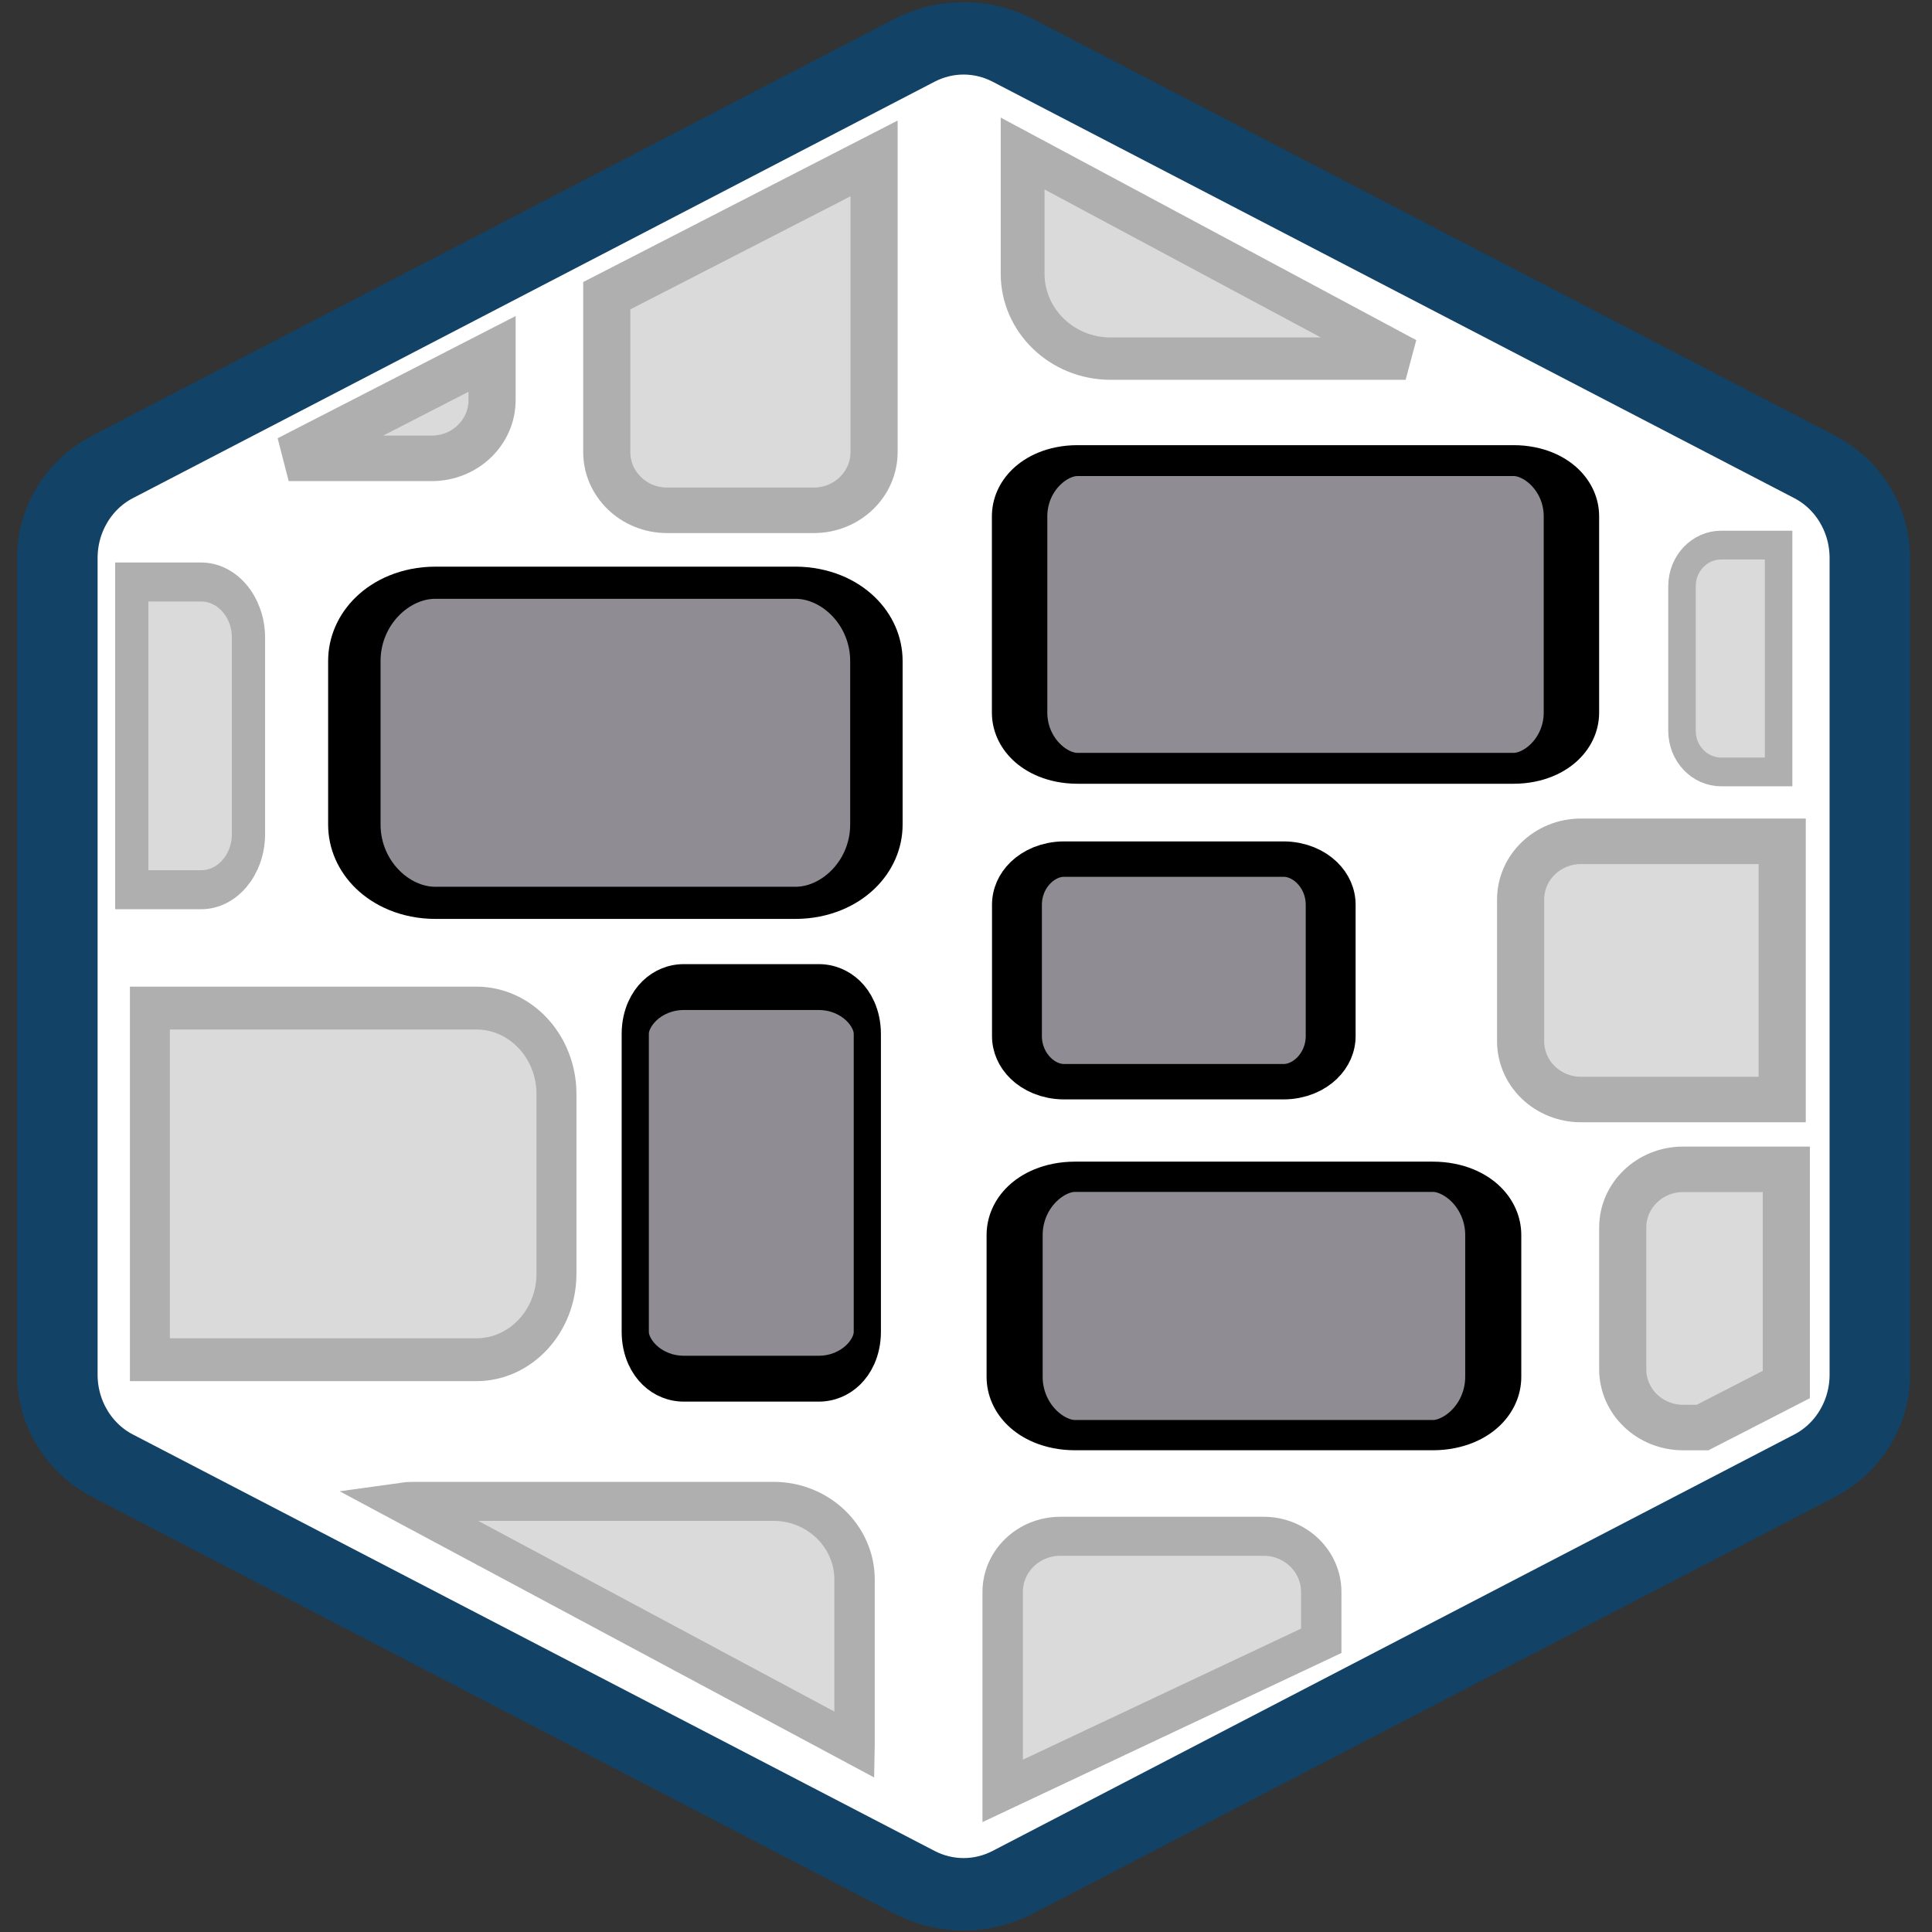 <?xml version="1.0" encoding="UTF-8" standalone="no" ?>
<!DOCTYPE svg PUBLIC "-//W3C//DTD SVG 1.1//EN" "http://www.w3.org/Graphics/SVG/1.1/DTD/svg11.dtd">
<svg xmlns="http://www.w3.org/2000/svg" xmlns:xlink="http://www.w3.org/1999/xlink" version="1.1" width="30" height="30" viewBox="0 0 640 640" xml:space="preserve">
<rect x="0" y="0" width="640" height="640" fill="#333333" stroke="none"/>
<desc>Created with Fabric.js 5.3.0</desc>
<defs>
</defs>
<g transform="matrix(1 0 0 1 319.202 320.104)" id="qNO7VLtru4pyvNfLxP54D"  >
<g style=""   >
		<g transform="matrix(0 -0.96 1.067 0 0 0)" id="1KIxXTao-apETZPaZjlTJ"  >
<path style="stroke: rgb(18,66,101); stroke-width: 25; stroke-dasharray: none; stroke-linecap: butt; stroke-dashoffset: 0; stroke-linejoin: miter; stroke-miterlimit: 4; fill: rgb(255,255,255); fill-rule: nonzero; opacity: 1;"  transform=" translate(0, 0)" d="M 140.925 -281.356 C 154.145 -281.356 166.266 -274.732 172.361 -264.175 L 316.073 -15.258 L 316.073 -15.258 C 321.595 -5.693 321.595 5.693 316.073 15.258 L 172.361 264.175 L 172.361 264.175 C 166.266 274.732 154.145 281.356 140.925 281.356 L -140.925 281.356 L -140.925 281.356 C -154.145 281.356 -166.266 274.732 -172.361 264.175 L -316.073 15.258 L -316.073 15.258 C -321.595 5.693 -321.595 -5.693 -316.073 -15.258 L -172.361 -264.175 L -172.361 -264.175 C -166.266 -274.732 -154.145 -281.356 -140.925 -281.356 z" stroke-linecap="round" />
</g>
		<g transform="matrix(1.115 0 0 1.077 0 -6.18)" id="EPHveQwB2SiMJkGL2OKTS"  >
<g style=""   >
		<g transform="matrix(1.298 0 0 0.824 -103.455 -63.014)" id="Op0tVqIGpELO1vsfg3x46"  >
<path style="stroke: rgb(0,0,0); stroke-width: 12; stroke-dasharray: none; stroke-linecap: butt; stroke-dashoffset: 0; stroke-linejoin: miter; stroke-miterlimit: 4; fill: rgb(143,140,148); fill-rule: nonzero; opacity: 1;"  transform=" translate(0, 0)" d="M -59.746 -30.513 C -59.746 -46.658 -51.437 -59.746 -41.188 -59.746 L 41.188 -59.746 L 41.188 -59.746 C 51.437 -59.746 59.746 -46.658 59.746 -30.513 L 59.746 30.513 L 59.746 30.513 C 59.746 46.658 51.437 59.746 41.188 59.746 L -41.188 59.746 L -41.188 59.746 C -51.437 59.746 -59.746 46.658 -59.746 30.513 z" stroke-linecap="round" />
</g>
		<g transform="matrix(1.372 0 0 0.792 98.613 -102.486)" id="Donk2Krv6q2bDGsg6SE3H"  >
<path style="stroke: rgb(0,0,0); stroke-width: 12; stroke-dasharray: none; stroke-linecap: butt; stroke-dashoffset: 0; stroke-linejoin: miter; stroke-miterlimit: 4; fill: rgb(143,140,148); fill-rule: nonzero; opacity: 1;"  transform=" translate(0, 0)" d="M -59.746 -38.114 C -59.746 -50.061 -54.153 -59.746 -47.255 -59.746 L 47.255 -59.746 L 47.255 -59.746 C 54.153 -59.746 59.746 -50.061 59.746 -38.114 L 59.746 38.114 L 59.746 38.114 C 59.746 50.061 54.153 59.746 47.255 59.746 L -47.255 59.746 L -47.255 59.746 C -54.153 59.746 -59.746 50.061 -59.746 38.114 z" stroke-linecap="round" />
</g>
		<g transform="matrix(1.19 0 0 -0.665 86.26 110.203)" id="keef6L5hMEDUPCxJKghP7"  >
<path style="stroke: rgb(0,0,0); stroke-width: 14; stroke-dasharray: none; stroke-linecap: butt; stroke-dashoffset: 0; stroke-linejoin: miter; stroke-miterlimit: 4; fill: rgb(143,140,148); fill-rule: nonzero; opacity: 1;"  transform=" translate(0, 0)" d="M -59.746 -32.788 C -59.746 -47.676 -53.003 -59.746 -44.686 -59.746 L 44.686 -59.746 L 44.686 -59.746 C 53.003 -59.746 59.746 -47.676 59.746 -32.788 L 59.746 32.788 L 59.746 32.788 C 59.746 47.676 53.003 59.746 44.686 59.746 L -44.686 59.746 L -44.686 59.746 C -53.003 59.746 -59.746 47.676 -59.746 32.788 z" stroke-linecap="round" />
</g>
		<g transform="matrix(0.78 0 0 0.573 62.456 6.996)" id="T1k_WjH3Er6tKI0eAz39D"  >
<path style="stroke: rgb(0,0,0); stroke-width: 19; stroke-dasharray: none; stroke-linecap: butt; stroke-dashoffset: 0; stroke-linejoin: miter; stroke-miterlimit: 4; fill: rgb(143,140,148); fill-rule: nonzero; opacity: 1;"  transform=" translate(0, 0)" d="M -59.746 -35.262 C -59.746 -48.784 -51.694 -59.746 -41.762 -59.746 L 41.762 -59.746 L 41.762 -59.746 C 51.694 -59.746 59.746 -48.784 59.746 -35.262 L 59.746 35.262 L 59.746 35.262 C 59.746 48.784 51.694 59.746 41.762 59.746 L -41.762 59.746 L -41.762 59.746 C -51.694 59.746 -59.746 48.784 -59.746 35.262 z" stroke-linecap="round" />
</g>
		<g transform="matrix(0 -1.008 0.577 0 -63.073 72.348)" id="_s33rW_KJLsEZnYXsu7ip"  >
<path style="stroke: rgb(0,0,0); stroke-width: 14; stroke-dasharray: none; stroke-linecap: butt; stroke-dashoffset: 0; stroke-linejoin: miter; stroke-miterlimit: 4; fill: rgb(143,140,148); fill-rule: nonzero; opacity: 1;"  transform=" translate(0, 0)" d="M -59.746 -34.778 C -59.746 -48.567 -53.35 -59.746 -45.459 -59.746 L 45.459 -59.746 L 45.459 -59.746 C 53.35 -59.746 59.746 -48.567 59.746 -34.778 L 59.746 34.778 L 59.746 34.778 C 59.746 48.567 53.35 59.746 45.459 59.746 L -45.459 59.746 L -45.459 59.746 C -53.35 59.746 -59.746 48.567 -59.746 34.778 z" stroke-linecap="round" />
</g>
</g>
</g>
		<g transform="matrix(1.103 0 0 1.183 -202.206 72.077)" id="c6XrXpu0qfwmldPUuHLLW"  >
<path style="stroke: rgb(175,175,175); stroke-width: 12; stroke-dasharray: none; stroke-linecap: butt; stroke-dashoffset: 0; stroke-linejoin: miter; stroke-miterlimit: 4; fill: rgb(219,218,218); fill-rule: nonzero; opacity: 1;"  transform=" translate(0, 0)" d="M 36.963 -49.237 C 50.268 -49.237 61.054 -38.451 61.054 -25.146 L 61.054 25.146 C 61.054 38.451 50.268 49.237 36.963 49.237 L -61.054 49.237 L -61.054 -49.237 z" stroke-linecap="round" />
</g>
		<g transform="matrix(0.917 0 0 1.077 -256.219 -76.338)" id="Sh6KvTcpmz1rmYznsQSG7"  >
<path style="stroke: rgb(175,175,175); stroke-width: 12; stroke-dasharray: none; stroke-linecap: butt; stroke-dashoffset: 0; stroke-linejoin: miter; stroke-miterlimit: 4; fill: rgb(219,218,218); fill-rule: nonzero; opacity: 1;"  transform=" translate(-21.081, -47.324)" d="M 25.026 0 C 34.49 0 42.161 7.671 42.161 17.135 L 42.161 77.514 C 42.161 86.977 34.49 94.648 25.026 94.648 L 0 94.648 L 0 0 z" stroke-linecap="round" />
</g>
		<g transform="matrix(-0.759 0 0 -0.794 253.984 -101.965)" id="2o9bWdUBJesLliJ2lZTSF"  >
<path style="stroke: rgb(175,175,175); stroke-width: 12; stroke-dasharray: none; stroke-linecap: butt; stroke-dashoffset: 0; stroke-linejoin: miter; stroke-miterlimit: 4; fill: rgb(219,218,218); fill-rule: nonzero; opacity: 1;"  transform=" translate(-21.081, -47.324)" d="M 25.026 0 C 34.49 0 42.161 7.671 42.161 17.135 L 42.161 77.514 C 42.161 86.977 34.49 94.648 25.026 94.648 L 0 94.648 L 0 0 z" stroke-linecap="round" />
</g>
		<g transform="matrix(1.115 0 0 1.077 -189.885 -185.57)" id="Px1LryfPC1Qka5dvnn8NG"  >
<path style="stroke: rgb(175,175,175); stroke-width: 14; stroke-dasharray: none; stroke-linecap: butt; stroke-dashoffset: 0; stroke-linejoin: miter; stroke-miterlimit: 4; fill: rgb(219,218,218); fill-rule: nonzero; opacity: 1;"  transform=" translate(-30.211, -16.064)" d="M 60.423 14.211 C 60.423 24.106 52.401 32.127 42.506 32.127 L 0 32.127 L 60.423 7.105427357601002e-15 z" stroke-linecap="round" />
</g>
		<g transform="matrix(1.115 0 0 1.077 -73.931 -209.341)" id="1N3EU6UtmVvlrQLWUD-Gf"  >
<path style="stroke: rgb(175,175,175); stroke-width: 14; stroke-dasharray: none; stroke-linecap: butt; stroke-dashoffset: 0; stroke-linejoin: miter; stroke-miterlimit: 4; fill: rgb(219,218,218); fill-rule: nonzero; opacity: 1;"  transform=" translate(-39.708, -54.117)" d="M 79.416 90.318 C 79.416 100.213 71.394 108.235 61.499 108.235 L 17.916 108.235 C 8.021 108.235 3.552713678800501e-15 100.213 3.552713678800501e-15 90.318 L 3.552713678800501e-15 42.226 L 79.416 7.105427357601002e-15 z" stroke-linecap="round" />
</g>
		<g transform="matrix(1.21 0 0 1.169 82.994 -235.276)" id="clLRbNJ0AZF7Nf1cARUTF"  >
<path style="stroke: rgb(175,175,175); stroke-width: 12; stroke-dasharray: none; stroke-linecap: butt; stroke-dashoffset: 0; stroke-linejoin: miter; stroke-miterlimit: 4; fill: rgb(219,218,218); fill-rule: nonzero; opacity: 1;"  transform=" translate(-52.43, -29.062)" d="M 24.091 58.125 C 10.786 58.125 0 47.339 0 34.034 L 0 7.105427357601002e-15 L 104.86 58.125 z" stroke-linecap="round" />
</g>
		<g transform="matrix(1.115 0 0 1.077 227.851 1.357)" id="1EV44w-vbV3dPAVkZaCj2"  >
<path style="stroke: rgb(175,175,175); stroke-width: 14; stroke-dasharray: none; stroke-linecap: butt; stroke-dashoffset: 0; stroke-linejoin: miter; stroke-miterlimit: 4; fill: rgb(219,218,218); fill-rule: nonzero; opacity: 1;"  transform=" translate(-38.861, -39.708)" d="M 0 17.916 C 0 8.021 8.021 0 17.916 0 L 77.721 0 L 77.721 79.416 L 17.916 79.416 C 13.165 79.416 8.608 77.528 5.248 74.168 C 1.888 70.808 2.6645352591003757e-15 66.251 2.6645352591003757e-15 61.499 z" stroke-linecap="round" />
</g>
		<g transform="matrix(1.115 0 0 1.077 245.441 110.02)" id="Rd5PgmCzn2QUMS_WajdP1"  >
<path style="stroke: rgb(175,175,175); stroke-width: 14; stroke-dasharray: none; stroke-linecap: butt; stroke-dashoffset: 0; stroke-linejoin: miter; stroke-miterlimit: 4; fill: rgb(219,218,218); fill-rule: nonzero; opacity: 1;"  transform=" translate(-24.303, -39.708)" d="M 0 17.916 C 0 8.021 8.021 0 17.916 0 L 48.606 0 L 48.606 66.186 L 23.725 79.416 L 17.916 79.416 C 13.165 79.416 8.608 77.528 5.248 74.168 C 1.888 70.808 -7.993605777301127e-15 66.251 -7.993605777301127e-15 61.499 z" stroke-linecap="round" />
</g>
		<g transform="matrix(1.115 0 0 1.077 65.711 230.979)" id="xAf1-n8EIud14isYS7lFs"  >
<path style="stroke: rgb(175,175,175); stroke-width: 12; stroke-dasharray: none; stroke-linecap: butt; stroke-dashoffset: 0; stroke-linejoin: miter; stroke-miterlimit: 4; fill: rgb(219,218,218); fill-rule: nonzero; opacity: 1;"  transform=" translate(-47.324, -39.157)" d="M 77.514 0 C 86.977 0 94.648 7.671 94.648 17.135 L 94.648 32.151 L 0 78.314 L 0 17.135 C 0 7.671 7.671 0 17.135 0 z" stroke-linecap="round" />
</g>
		<g transform="matrix(1.115 0 0 1.077 -111.126 217.538)" id="cYwdYBilWk2Ag1yrv1pKm"  >
<path style="stroke: rgb(175,175,175); stroke-width: 12; stroke-dasharray: none; stroke-linecap: butt; stroke-dashoffset: 0; stroke-linejoin: miter; stroke-miterlimit: 4; fill: rgb(219,218,218); fill-rule: nonzero; opacity: 1;"  transform=" translate(-67.274, -37.417)" d="M 3.524 0 L 110.457 0 C 123.762 0 134.548 10.786 134.548 24.091 L 134.548 74.383 C 134.548 74.534 134.547 74.685 134.544 74.835 L -2.842170943040401e-14 0.256 C 1.15 0.087 2.327 9.603429163007604e-15 3.524 9.603429163007604e-15 z" stroke-linecap="round" />
</g>
</g>
</g>
</svg>
